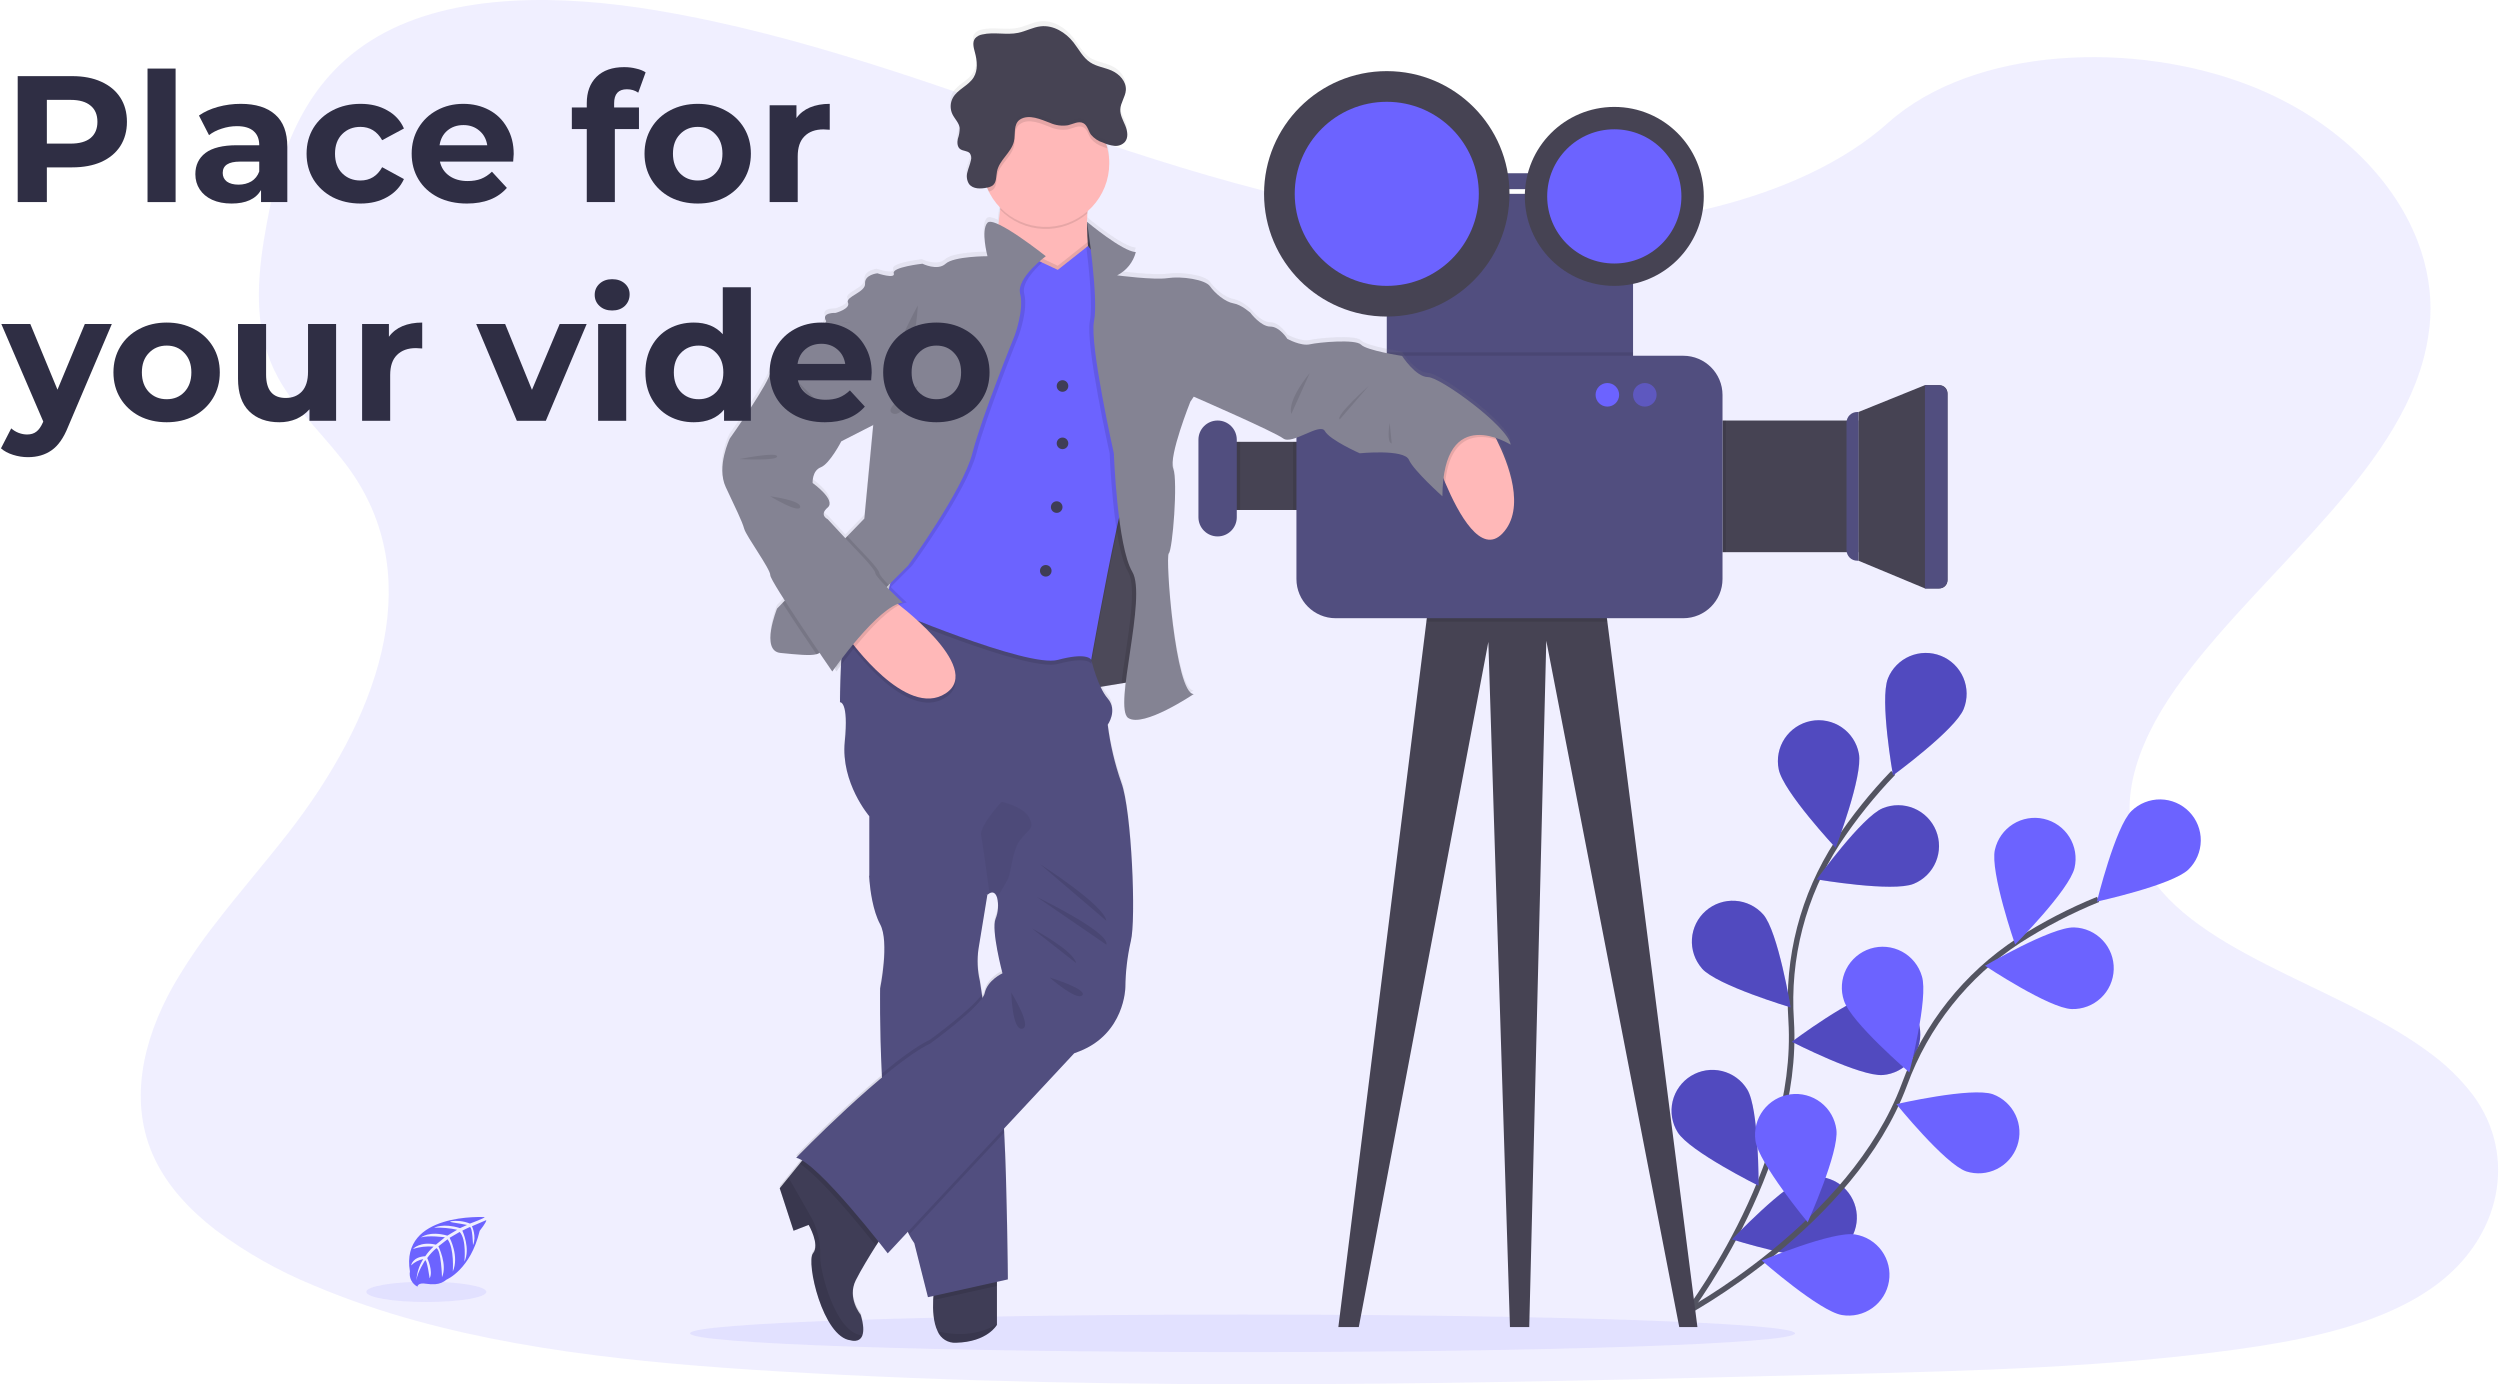 <svg width="903" height="500" viewBox="0 0 903 500" fill="none" xmlns="http://www.w3.org/2000/svg">
<path opacity="0.1" d="M879.511 464.426C878.717 465.01 877.89 465.573 877.062 466.128C874.004 468.178 870.812 470.02 867.507 471.642C850.144 480.303 828.75 484.529 807.912 487.401C761.173 493.855 713.45 495.105 665.926 496.334C537.537 499.673 408.808 502.995 280.743 495.313C230.148 492.278 178.421 487.171 132.563 471.629C125.996 469.403 119.552 466.951 113.231 464.272C100.694 459.131 88.851 452.437 77.979 444.349C68.362 436.946 60.616 428.435 55.969 418.768C46.273 398.622 51.403 375.997 62.467 356.258C67.092 348.247 72.286 340.58 78.01 333.313C86.536 322.196 95.942 311.428 104.544 300.328C135.126 260.79 155.079 210.854 126.851 170.355C118.709 158.72 107.008 148.506 100.399 136.361C91.954 120.818 92.612 103.566 95.3 86.773C95.64 84.653 96.04 82.554 96.402 80.453C101.013 55.606 109.599 28.828 136.177 13.316C163.784 -2.805 202.973 -1.99 237.253 3.778C290.542 12.748 339.701 31.48 389.341 48.4C438.981 65.319 490.974 80.773 545.566 82.445C593.763 83.925 649.99 72.919 681.979 44.358C713.065 16.619 771.459 14.508 813.572 31.266C842.437 42.767 864.012 63.483 873.108 86.772C874.946 91.435 876.274 96.284 877.067 101.234C877.806 105.742 878.054 110.316 877.808 114.878C877.684 117.11 877.437 119.334 877.067 121.539C870.036 167.522 819.404 203.789 788.63 244.87C773.591 264.934 762.971 289.033 773.31 310.667C789.082 343.633 843.932 355.349 877.069 379.89C883.259 384.307 888.748 389.632 893.351 395.685C909.368 417.524 903.44 447.011 879.511 464.426Z" fill="#6C63FF"/>
<path opacity="0.1" d="M448.805 488.378C559.023 488.378 648.372 485.343 648.372 481.598C648.372 477.854 559.023 474.818 448.805 474.818C338.587 474.818 249.237 477.854 249.237 481.598C249.237 485.343 338.587 488.378 448.805 488.378Z" fill="#6C63FF"/>
<path d="M607.36 477.081C607.36 477.081 650.281 422.704 646.969 368.653C645.428 345.987 651.279 323.432 663.645 304.374C669.584 295.373 676.338 286.937 683.82 279.172" stroke="#535461" stroke-width="2" stroke-miterlimit="10"/>
<path d="M681.913 245.091C678.878 252.655 683.755 280.064 683.755 280.064C683.755 280.064 706.248 263.637 709.283 256.086C710.005 254.288 710.365 252.366 710.344 250.428C710.323 248.491 709.921 246.576 709.16 244.794C708.399 243.012 707.294 241.398 705.909 240.043C704.524 238.687 702.886 237.618 701.088 236.896C699.29 236.174 697.367 235.814 695.43 235.835C693.492 235.856 691.578 236.259 689.796 237.019C688.014 237.78 686.399 238.885 685.044 240.27C683.689 241.655 682.62 243.293 681.898 245.091H681.913Z" fill="#6C63FF"/>
<path d="M642.472 277.87C644.034 285.863 663.033 306.219 663.033 306.219C663.033 306.219 672.988 280.211 671.426 272.217C671.072 270.3 670.342 268.472 669.277 266.839C668.213 265.205 666.835 263.799 665.223 262.702C663.612 261.604 661.798 260.837 659.889 260.445C657.979 260.052 656.01 260.043 654.097 260.416C652.183 260.789 650.362 261.538 648.74 262.619C647.117 263.701 645.725 265.093 644.644 266.715C643.563 268.338 642.815 270.159 642.442 272.073C642.069 273.986 642.079 275.955 642.472 277.865V277.87Z" fill="#6C63FF"/>
<path d="M614.724 349.81C620.105 355.924 646.782 363.872 646.782 363.872C646.782 363.872 642.245 336.399 636.864 330.285C634.273 327.374 630.635 325.607 626.745 325.37C622.855 325.133 619.03 326.445 616.104 329.02C613.179 331.595 611.392 335.224 611.134 339.113C610.876 343.001 612.168 346.834 614.727 349.773L614.724 349.81Z" fill="#6C63FF"/>
<path d="M605.977 408.968C610.248 415.903 635.198 428.285 635.198 428.285C635.198 428.285 635.369 400.434 631.091 393.499C630.079 391.843 628.749 390.403 627.179 389.262C625.609 388.12 623.829 387.3 621.942 386.848C620.054 386.396 618.095 386.321 616.179 386.627C614.262 386.933 612.424 387.615 610.771 388.633C609.119 389.65 607.683 390.984 606.546 392.558C605.41 394.132 604.596 395.915 604.15 397.804C603.704 399.693 603.635 401.652 603.947 403.567C604.26 405.483 604.947 407.318 605.971 408.968H605.977Z" fill="#6C63FF"/>
<path d="M691.216 319.237C683.675 322.324 656.23 317.631 656.23 317.631C656.23 317.631 672.512 295.028 680.033 291.941C681.825 291.207 683.745 290.833 685.682 290.84C687.619 290.847 689.535 291.236 691.322 291.984C693.108 292.732 694.73 293.825 696.095 295.2C697.459 296.575 698.539 298.205 699.274 299.997C700.008 301.79 700.382 303.709 700.375 305.646C700.367 307.583 699.979 309.5 699.23 311.286C698.482 313.073 697.39 314.695 696.015 316.059C694.64 317.424 693.01 318.504 691.217 319.238L691.216 319.237Z" fill="#6C63FF"/>
<path d="M680.115 388.291C671.973 388.986 647.209 376.293 647.209 376.293C647.209 376.293 669.495 359.601 677.606 358.899C681.505 358.566 685.376 359.796 688.368 362.317C691.36 364.839 693.227 368.446 693.56 372.344C693.893 376.243 692.663 380.114 690.142 383.106C687.62 386.098 684.014 387.966 680.115 388.298V388.291Z" fill="#6C63FF"/>
<path d="M660.072 453.932C652.19 455.982 625.619 447.663 625.619 447.663C625.619 447.663 644.758 427.443 652.643 425.385C656.387 424.524 660.319 425.158 663.603 427.151C666.887 429.144 669.263 432.34 670.228 436.059C671.192 439.777 670.667 443.725 668.765 447.063C666.864 450.401 663.735 452.865 660.044 453.932H660.072Z" fill="#6C63FF"/>
<path opacity="0.25" d="M681.913 245.091C678.878 252.655 683.755 280.064 683.755 280.064C683.755 280.064 706.248 263.637 709.283 256.086C710.005 254.288 710.365 252.366 710.344 250.428C710.323 248.491 709.921 246.576 709.16 244.794C708.399 243.012 707.294 241.398 705.909 240.043C704.524 238.687 702.886 237.618 701.088 236.896C699.29 236.174 697.367 235.814 695.43 235.835C693.492 235.856 691.578 236.259 689.796 237.019C688.014 237.78 686.399 238.885 685.044 240.27C683.689 241.655 682.62 243.293 681.898 245.091H681.913Z" fill="black"/>
<path opacity="0.25" d="M642.472 277.87C644.034 285.863 663.033 306.219 663.033 306.219C663.033 306.219 672.988 280.211 671.426 272.217C671.072 270.3 670.342 268.472 669.277 266.839C668.213 265.205 666.835 263.799 665.223 262.702C663.612 261.604 661.798 260.837 659.889 260.445C657.979 260.052 656.01 260.043 654.097 260.416C652.183 260.789 650.362 261.538 648.74 262.619C647.117 263.701 645.725 265.093 644.644 266.715C643.563 268.338 642.815 270.159 642.442 272.073C642.069 273.986 642.079 275.955 642.472 277.865V277.87Z" fill="black"/>
<path opacity="0.25" d="M614.724 349.81C620.105 355.924 646.782 363.872 646.782 363.872C646.782 363.872 642.245 336.399 636.864 330.285C634.273 327.374 630.635 325.607 626.745 325.37C622.855 325.133 619.03 326.445 616.104 329.02C613.179 331.595 611.392 335.224 611.134 339.113C610.876 343.001 612.168 346.834 614.727 349.773L614.724 349.81Z" fill="black"/>
<path opacity="0.25" d="M605.977 408.968C610.248 415.903 635.198 428.285 635.198 428.285C635.198 428.285 635.369 400.434 631.091 393.499C630.079 391.843 628.749 390.403 627.179 389.262C625.609 388.12 623.829 387.3 621.942 386.848C620.054 386.396 618.095 386.321 616.179 386.627C614.262 386.933 612.424 387.615 610.771 388.633C609.119 389.65 607.683 390.984 606.546 392.558C605.41 394.132 604.596 395.915 604.15 397.804C603.704 399.693 603.635 401.652 603.947 403.567C604.26 405.483 604.947 407.318 605.971 408.968H605.977Z" fill="black"/>
<path opacity="0.25" d="M691.216 319.237C683.675 322.324 656.23 317.631 656.23 317.631C656.23 317.631 672.512 295.028 680.033 291.941C681.825 291.207 683.745 290.833 685.682 290.84C687.619 290.847 689.535 291.236 691.322 291.984C693.108 292.732 694.73 293.825 696.095 295.2C697.459 296.575 698.539 298.205 699.274 299.997C700.008 301.79 700.382 303.709 700.375 305.646C700.367 307.583 699.979 309.5 699.23 311.286C698.482 313.073 697.39 314.695 696.015 316.059C694.64 317.424 693.01 318.504 691.217 319.238L691.216 319.237Z" fill="black"/>
<path opacity="0.25" d="M680.115 388.291C671.973 388.986 647.209 376.293 647.209 376.293C647.209 376.293 669.495 359.601 677.606 358.899C681.505 358.566 685.376 359.796 688.368 362.317C691.36 364.839 693.227 368.446 693.56 372.344C693.893 376.243 692.663 380.114 690.142 383.106C687.62 386.098 684.014 387.966 680.115 388.298V388.291Z" fill="black"/>
<path opacity="0.25" d="M660.072 453.932C652.19 455.982 625.619 447.663 625.619 447.663C625.619 447.663 644.758 427.443 652.643 425.385C656.387 424.524 660.319 425.158 663.603 427.151C666.887 429.144 669.263 432.34 670.228 436.059C671.192 439.777 670.667 443.725 668.765 447.063C666.864 450.401 663.735 452.865 660.044 453.932H660.072Z" fill="black"/>
<path d="M607.73 474.809C607.73 474.809 669.012 442.503 687.875 391.737C695.659 370.396 710.146 352.149 729.167 339.729C738.248 333.908 747.843 328.931 757.832 324.86" stroke="#535461" stroke-width="2" stroke-miterlimit="10"/>
<path d="M769.891 292.924C764.062 298.6 757.406 325.645 757.406 325.645C757.406 325.645 784.621 319.723 790.46 314.069C791.848 312.719 792.957 311.108 793.723 309.329C794.489 307.55 794.897 305.637 794.924 303.7C794.951 301.763 794.596 299.84 793.88 298.041C793.163 296.241 792.099 294.6 790.749 293.212C789.398 291.823 787.787 290.714 786.008 289.948C784.229 289.182 782.317 288.774 780.38 288.747C778.443 288.721 776.52 289.075 774.72 289.792C772.92 290.508 771.28 291.572 769.891 292.923V292.924Z" fill="#6C63FF"/>
<path d="M720.557 306.92C718.744 314.861 727.862 341.173 727.862 341.173C727.862 341.173 747.497 321.435 749.322 313.486C749.761 311.596 749.822 309.637 749.502 307.723C749.182 305.808 748.487 303.976 747.458 302.33C746.429 300.685 745.085 299.259 743.503 298.134C741.921 297.009 740.133 296.207 738.241 295.775C736.349 295.343 734.39 295.288 732.477 295.614C730.563 295.94 728.733 296.64 727.091 297.675C725.449 298.71 724.027 300.058 722.907 301.644C721.788 303.229 720.992 305.02 720.565 306.913L720.557 306.92Z" fill="#6C63FF"/>
<path d="M666.052 361.445C668.495 369.216 689.646 387.35 689.646 387.35C689.646 387.35 696.633 360.395 694.19 352.624C693.645 350.733 692.726 348.97 691.489 347.44C690.252 345.909 688.722 344.641 686.987 343.711C685.253 342.781 683.35 342.208 681.39 342.025C679.431 341.841 677.455 342.052 675.578 342.644C673.701 343.237 671.962 344.199 670.462 345.473C668.963 346.748 667.734 348.31 666.847 350.067C665.961 351.824 665.435 353.741 665.301 355.704C665.166 357.668 665.426 359.638 666.065 361.499L666.052 361.445Z" fill="#6C63FF"/>
<path d="M634.06 411.988C635.155 420.056 652.941 441.482 652.941 441.482C652.941 441.482 664.384 416.095 663.303 408.021C663.056 406.089 662.43 404.226 661.46 402.538C660.489 400.85 659.195 399.37 657.65 398.185C656.105 397 654.341 396.132 652.459 395.632C650.577 395.131 648.615 395.009 646.686 395.271C644.756 395.532 642.898 396.174 641.217 397.157C639.537 398.141 638.068 399.447 636.895 401.002C635.722 402.556 634.868 404.327 634.383 406.212C633.898 408.098 633.791 410.061 634.068 411.988H634.06Z" fill="#6C63FF"/>
<path d="M748.318 364.472C740.176 364.243 716.981 348.826 716.981 348.826C716.981 348.826 741.012 334.764 749.154 334.985C751.09 335.04 752.997 335.476 754.764 336.267C756.532 337.059 758.127 338.191 759.457 339.599C760.788 341.007 761.827 342.663 762.518 344.473C763.208 346.283 763.535 348.211 763.48 350.147C763.425 352.083 762.99 353.99 762.198 355.758C761.406 357.526 760.274 359.12 758.866 360.451C757.458 361.781 755.802 362.821 753.992 363.511C752.182 364.201 750.254 364.528 748.318 364.473V364.472Z" fill="#6C63FF"/>
<path d="M710.193 423.105C702.496 420.448 684.977 398.807 684.977 398.807C684.977 398.807 712.11 392.568 719.817 395.231C723.429 396.572 726.372 399.273 728.019 402.756C729.665 406.24 729.883 410.229 728.626 413.871C727.369 417.513 724.737 420.519 721.293 422.245C717.849 423.972 713.866 424.283 710.195 423.111L710.193 423.105Z" fill="#6C63FF"/>
<path d="M665.313 474.995C657.274 473.676 636.344 455.307 636.344 455.307C636.344 455.307 662.043 444.567 670.079 445.885C671.994 446.194 673.83 446.878 675.481 447.897C677.131 448.916 678.565 450.251 679.699 451.825C680.833 453.399 681.645 455.182 682.089 457.07C682.533 458.959 682.6 460.917 682.287 462.831C681.973 464.746 681.285 466.58 680.261 468.228C679.238 469.876 677.899 471.306 676.322 472.436C674.745 473.566 672.961 474.374 671.071 474.813C669.181 475.252 667.224 475.314 665.31 474.996L665.313 474.995Z" fill="#6C63FF"/>
<path d="M613.105 479.325H606.545L558.52 231.436L552.364 479.325H545.393L537.59 231.849L490.8 479.325H483.413L515.215 224.537L516.251 216.255L578.636 209.275L580.576 224.536L613.105 479.325Z" fill="#464353"/>
<path d="M480.585 159.585H440.878V184.209H480.585V159.585Z" fill="#464353"/>
<path d="M671.271 148.816L695.28 139.12H700.542C700.922 139.12 701.298 139.195 701.65 139.341C702.001 139.486 702.32 139.699 702.588 139.968C702.857 140.237 703.07 140.556 703.215 140.907C703.361 141.259 703.435 141.635 703.435 142.015V209.632C703.435 210.013 703.361 210.389 703.215 210.74C703.07 211.091 702.857 211.41 702.588 211.679C702.32 211.948 702.001 212.161 701.65 212.307C701.298 212.452 700.922 212.527 700.542 212.527H695.28L671.271 202.528V148.816Z" fill="#464353"/>
<path d="M671.271 151.895H622.178V199.448H671.271V151.895Z" fill="#464353"/>
<path d="M568.564 62.576H536.961V68.32H568.564V62.576Z" fill="#514E7F"/>
<path d="M589.858 70.014H500.902V134.959H589.858V70.014Z" fill="#514E7F"/>
<path opacity="0.1" d="M589.858 127.271H500.902V134.969H589.858V127.271Z" fill="black"/>
<path opacity="0.1" d="M623.406 151.895H621.415V199.448H623.406V151.895Z" fill="black"/>
<path opacity="0.1" d="M480.585 159.585H467.041V184.209H480.585V159.585Z" fill="black"/>
<path opacity="0.1" d="M580.576 224.537H515.215L516.251 216.255L578.643 209.276L580.576 224.537Z" fill="black"/>
<path d="M607.997 128.499H482.445C474.616 128.499 468.27 134.845 468.27 142.673V209.126C468.27 216.955 474.616 223.301 482.445 223.301H607.997C615.826 223.301 622.172 216.955 622.172 209.126V142.673C622.172 134.845 615.826 128.499 607.997 128.499Z" fill="#514E7F"/>
<path d="M670.805 148.816H671.271V202.527H670.805C670.3 202.527 669.801 202.427 669.335 202.234C668.869 202.041 668.445 201.758 668.088 201.401C667.732 201.045 667.449 200.621 667.256 200.155C667.063 199.689 666.963 199.189 666.963 198.685V152.658C666.963 151.639 667.368 150.662 668.088 149.941C668.809 149.221 669.786 148.816 670.805 148.816V148.816Z" fill="#514E7F"/>
<path d="M695.28 139.142H700.261C701.104 139.142 701.913 139.477 702.509 140.073C703.106 140.669 703.441 141.478 703.441 142.321V209.391C703.441 210.235 703.106 211.043 702.509 211.64C701.913 212.236 701.104 212.571 700.261 212.571H695.28V139.142Z" fill="#514E7F"/>
<path opacity="0.1" d="M447.961 159.585H440.878V184.209H447.961V159.585Z" fill="black"/>
<path d="M446.724 158.819C446.724 154.995 443.624 151.895 439.8 151.895C435.976 151.895 432.876 154.995 432.876 158.819V186.831C432.876 190.656 435.976 193.756 439.8 193.756C443.624 193.756 446.724 190.656 446.724 186.831V158.819Z" fill="#514E7F"/>
<path d="M500.902 114.342C525.383 114.342 545.228 94.496 545.228 70.015C545.228 45.534 525.383 25.689 500.902 25.689C476.421 25.689 456.575 45.534 456.575 70.015C456.575 94.496 476.421 114.342 500.902 114.342Z" fill="#464353"/>
<path d="M500.902 103.262C519.263 103.262 534.148 88.377 534.148 70.015C534.148 51.654 519.263 36.769 500.902 36.769C482.54 36.769 467.655 51.654 467.655 70.015C467.655 88.377 482.54 103.262 500.902 103.262Z" fill="#6C63FF"/>
<path d="M583.086 103.262C600.937 103.262 615.408 88.791 615.408 70.94C615.408 53.089 600.937 38.618 583.086 38.618C565.235 38.618 550.764 53.089 550.764 70.94C550.764 88.791 565.235 103.262 583.086 103.262Z" fill="#464353"/>
<path d="M583.086 95.18C596.473 95.18 607.326 84.327 607.326 70.94C607.326 57.553 596.473 46.7 583.086 46.7C569.699 46.7 558.846 57.553 558.846 70.94C558.846 84.327 569.699 95.18 583.086 95.18Z" fill="#6C63FF"/>
<path d="M580.577 146.863C582.928 146.863 584.833 144.958 584.833 142.607C584.833 140.256 582.928 138.351 580.577 138.351C578.226 138.351 576.321 140.256 576.321 142.607C576.321 144.958 578.226 146.863 580.577 146.863Z" fill="#6C63FF"/>
<path opacity="0.5" d="M594.113 146.863C596.464 146.863 598.369 144.958 598.369 142.607C598.369 140.256 596.464 138.351 594.113 138.351C591.762 138.351 589.857 140.256 589.857 142.607C589.857 144.958 591.762 146.863 594.113 146.863Z" fill="#6C63FF"/>
<path d="M540.549 157.29L540.246 156.69C542.123 157.314 543.925 158.143 545.619 159.162C544.879 152.731 520.211 134.672 515.769 134.672C511.327 134.672 506.392 127.005 506.392 127.005C506.392 127.005 493.566 125.028 491.589 122.934C489.613 120.839 476.291 122.061 473.085 122.801C469.88 123.542 464.944 120.825 464.944 120.825C464.944 120.825 462.228 116.384 458.778 116.384C455.329 116.384 451.637 111.44 451.637 111.44C451.637 111.44 448.418 108.48 445.457 107.976C442.496 107.473 438.796 104.275 437.064 101.796C435.331 99.318 426.702 98.095 421.772 98.836C416.843 99.576 403.514 97.829 403.514 97.829C405.17 96.987 406.627 95.801 407.788 94.351C408.949 92.901 409.788 91.221 410.249 89.421C405.394 89.169 392.63 78.452 392.63 78.452C392.63 78.452 393.16 81.916 393.763 86.749L392.941 85.689L392.83 85.778C392.569 82.33 392.532 78.869 392.719 75.416C392.719 75.151 392.764 74.886 392.778 74.609C395.938 71.841 398.281 68.261 399.554 64.258C400.827 60.255 400.982 55.979 400.002 51.894C399.87 51.331 399.713 50.784 399.536 50.244C400.48 50.637 401.478 50.886 402.497 50.984H403.026C403.639 50.988 404.245 50.862 404.805 50.615C405.365 50.367 405.867 50.004 406.276 49.548V49.548C406.415 49.373 406.536 49.184 406.639 48.985C406.664 48.948 406.686 48.908 406.705 48.867C406.793 48.686 406.868 48.497 406.928 48.304C406.948 48.236 406.966 48.167 406.979 48.098C407.017 47.947 407.046 47.794 407.068 47.639V46.959C407.037 45.821 406.786 44.699 406.328 43.657C405.55 41.748 404.433 39.861 404.514 37.795C404.523 37.629 404.542 37.464 404.574 37.3C404.95 35.693 405.475 34.124 406.142 32.614V32.548C406.216 32.319 406.275 32.09 406.328 31.859C406.352 31.792 406.372 31.723 406.387 31.653C406.442 31.382 406.48 31.107 406.499 30.831V30.772C406.691 27.678 404.196 24.976 401.369 23.726C398.838 22.601 395.938 22.297 393.628 20.765C390.985 19.026 389.534 16.013 387.58 13.519C384.739 9.892 380.294 7.184 375.739 7.702C372.934 8.02 370.388 9.493 367.597 10.062C363.358 10.943 358.871 9.665 354.652 10.647C353.627 10.817 352.695 11.34 352.017 12.126C351.735 12.523 351.553 12.983 351.487 13.466V13.466C351.428 13.913 351.428 14.366 351.487 14.813V14.85C351.535 15.276 351.611 15.699 351.716 16.115L351.782 16.38C351.791 16.471 351.811 16.559 351.842 16.645C351.865 16.734 351.939 16.993 351.982 17.163C352.063 17.452 352.131 17.741 352.205 18.036V18.139C352.271 18.443 352.337 18.746 352.39 19.057C352.51 19.698 352.589 20.346 352.628 20.997V20.997C352.802 22.828 352.406 24.668 351.495 26.266C349.64 29.227 345.715 30.537 344.005 33.623C343.601 34.367 343.349 35.185 343.264 36.028V36.028C343.234 36.308 343.221 36.59 343.227 36.872V36.983C343.217 37.232 343.239 37.481 343.294 37.724C343.29 37.783 343.29 37.842 343.294 37.901C343.332 38.121 343.381 38.339 343.442 38.553C343.45 38.625 343.471 38.695 343.502 38.76C343.583 39.013 343.682 39.261 343.797 39.5V39.5C344.592 41.151 346.083 42.513 346.395 44.304C346.39 44.361 346.403 44.418 346.432 44.467C346.434 45.825 346.206 47.173 345.759 48.455C345.721 48.617 345.691 48.78 345.67 48.944V48.944V49.928C345.666 49.997 345.666 50.066 345.67 50.135V50.616C345.684 50.71 345.709 50.802 345.744 50.89L345.796 51.076C345.831 51.166 345.87 51.255 345.914 51.341L345.995 51.504C346.049 51.595 346.108 51.684 346.172 51.769C346.199 51.81 346.229 51.849 346.261 51.886C346.362 52.005 346.476 52.112 346.601 52.204C347.623 52.945 349.214 52.752 350.046 53.684C350.14 53.797 350.22 53.921 350.283 54.054L350.328 54.142C350.389 54.273 350.436 54.409 350.468 54.549V54.549C350.587 55.105 350.587 55.681 350.468 56.237C350.173 57.717 349.541 59.064 349.21 60.514C349.144 60.81 349.098 61.114 349.061 61.418C349.068 61.554 349.055 61.691 349.024 61.825V62.402C349.017 62.591 349.032 62.78 349.069 62.965C349.114 63.151 349.069 63.143 349.114 63.23L349.159 63.445C349.173 63.544 349.2 63.641 349.24 63.733L349.306 63.919C349.344 64.022 349.395 64.126 349.439 64.23C349.461 64.278 349.486 64.325 349.513 64.371C349.587 64.522 349.676 64.666 349.778 64.8C350.256 65.363 350.861 65.804 351.543 66.088C352.225 66.371 352.964 66.487 353.701 66.428C354.582 66.423 355.46 66.324 356.321 66.132C356.513 66.584 356.718 67.036 356.928 67.472C358 69.632 359.406 71.61 361.094 73.334C361.083 73.564 361.059 73.795 361.02 74.022C360.849 75.71 360.642 77.524 360.405 79.352C358.488 78.471 357.008 78.13 356.423 78.768C353.943 81.491 356.423 90.891 356.423 90.891C356.423 90.891 344.322 90.891 341.361 93.607C338.4 96.323 332.975 93.607 332.975 93.607C332.975 93.607 321.873 94.851 322.613 97.078C323.354 99.305 316.692 97.078 316.692 97.078C316.692 97.078 312 97.573 312.251 100.779C312.503 103.985 305.098 105.471 306.078 107.699C307.059 109.928 301.638 111.401 301.638 111.401C301.638 111.401 296.207 111.157 298.194 114.361C298.194 114.361 295.233 121.288 292.762 121.763C290.292 122.237 287.086 127.942 287.086 127.942C287.086 127.942 277.582 129.674 278.011 132.643C278.441 135.611 263.401 156.845 263.401 156.845C263.401 156.845 258.464 167.022 261.921 174.445C265.379 181.869 267.843 186.813 268.582 189.529C269.321 192.244 278.292 204.205 278.218 206.433C278.218 207.129 280.438 210.874 283.465 215.626L282.578 216.544L280.632 218.549C280.632 218.549 274.459 233.884 281.86 234.625C288.114 235.246 292.606 235.698 294.886 235.076C295.256 234.99 295.607 234.837 295.922 234.625L296.01 234.558C298.705 238.533 300.614 241.314 300.614 241.314C300.614 241.314 300.879 240.917 301.354 240.255L302.095 241.314C302.095 241.314 302.687 240.471 303.694 239.094C303.368 245.822 303.324 252.454 303.324 252.454C303.324 252.454 306.537 251.959 305.056 266.798C303.575 281.638 313.931 293.753 313.931 293.753V315.771C313.941 316.266 313.975 316.76 314.035 317.251C314.309 320.412 315.211 327.865 317.876 332.794C321.332 339.219 317.876 356.042 317.876 356.042C317.876 356.042 317.647 369.763 318.476 386.876C318.476 387.342 318.528 387.823 318.551 388.297C303.581 400.805 287.532 417.384 287.532 417.384C288.318 417.604 289.067 417.94 289.752 418.383L288.857 419.53L284.779 424.556L281.627 428.449L286.622 443.836L292.077 441.704C292.077 441.704 295.038 446.834 294.417 450.315C294.322 450.943 294.067 451.536 293.676 452.037C293.488 452.29 293.357 452.581 293.292 452.889C291.864 458.462 297.821 482.494 307.273 483.538C307.273 483.538 310.478 484.597 311.512 481.71C312.008 480.319 312.001 478.008 310.891 474.257C310.891 474.257 305.896 468.232 309.129 461.741C311.023 457.944 314.155 452.865 316.415 449.27L317.342 447.79C319.377 450.359 320.629 452.009 320.629 452.009L327.896 444.194C328.051 444.526 328.208 444.856 328.371 445.163C328.914 446.252 329.543 447.297 330.25 448.287L335.18 467.833L337.167 467.389C337.122 467.864 337.093 468.366 337.063 468.869C336.9 472.377 337.063 476.929 338.685 480.178C339.222 481.468 340.146 482.559 341.33 483.3C342.514 484.041 343.899 484.396 345.294 484.315C356.766 484.034 360.096 477.824 360.096 477.824V462.235L364.041 461.354C364.041 461.354 363.753 427.204 362.739 408.161C362.739 407.74 362.694 407.332 362.673 406.933V406.764L388.007 379.52L389.953 378.742C406.235 372.31 406.487 355.738 406.487 355.738C406.54 350.079 407.2 344.441 408.455 338.922C410.424 331.255 408.707 291.428 405.011 281.541C402.617 274.727 400.961 267.675 400.074 260.507C400.074 260.507 403.775 255.326 400.074 251.011C399.028 249.718 398.157 248.293 397.484 246.772L402.302 245.977L405.084 245.519L406.563 245.267C405.823 251.81 405.697 256.836 407.451 258.035C412.882 261.736 431.136 249.375 431.136 249.375C424.475 249.375 420.774 199.661 422.128 198.425C423.481 197.189 425.503 172.277 423.733 167.836C421.963 163.396 429.943 143.567 429.943 143.567L431.171 141.747C431.171 141.747 460.287 154.455 463.494 156.89C466.702 159.325 476.817 150.969 478.541 154.204C480.264 157.439 491.125 162.257 491.125 162.257C491.125 162.257 507.164 160.635 508.889 164.596C510.613 168.557 520.982 177.83 520.982 177.83C520.989 175.656 521.122 173.483 521.379 171.324C521.594 171.834 521.802 172.354 522.023 172.878C526.938 184.505 535.115 199.227 542.689 191.308C551.282 182.312 544.746 165.676 540.549 157.29ZM321.111 209.839V209.98L321.052 209.92L321.111 209.839ZM315.367 152.79L312.229 185.882L306.064 192.269L305.323 193.054L298.951 186.119C298.951 186.119 295.739 184.639 298.951 181.915C302.164 179.192 293.52 173.04 293.52 173.04C293.52 173.04 293.268 168.599 296.481 167.355C299.693 166.112 303.882 157.95 303.882 157.95L315.48 152.028L315.367 152.79ZM356.636 322.161C356.861 321.952 357.11 321.771 357.377 321.62C358.761 320.836 359.649 321.694 360.108 323.21C360.711 325.74 360.526 328.395 359.578 330.818C357.856 334.777 362.05 350.609 362.05 350.609C362.05 350.609 356.619 353.073 355.633 357.781C355.487 358.359 355.236 358.906 354.893 359.394C354.827 358.98 354.76 358.58 354.707 358.196C354.226 355.235 353.967 353.326 353.967 353.326C353.082 349.517 352.914 345.576 353.471 341.705C354.256 336.947 355.84 327.281 356.432 323.616C356.58 322.729 356.661 322.195 356.669 322.137L356.636 322.161Z" fill="url(#paint0_linear)"/>
<path d="M391.032 81.191L392.631 80.131L397.135 89.641L395.404 91.676H390.171C390.171 91.676 390.357 86.495 390.483 86.309C390.609 86.124 391.032 81.191 391.032 81.191Z" fill="#464353"/>
<path d="M360.092 458.172V478.525C360.092 478.525 356.762 484.719 345.29 485.002C343.897 485.084 342.513 484.731 341.329 483.993C340.145 483.254 339.22 482.166 338.681 480.879C337.082 477.637 336.898 473.092 337.06 469.592C337.141 467.841 337.327 466.097 337.615 464.368L360.092 458.172Z" fill="#3F3D56"/>
<path opacity="0.1" d="M360.094 458.172V464.471L337.061 469.592C337.143 467.841 337.328 466.097 337.616 464.368L360.094 458.172Z" fill="black"/>
<path d="M364.039 462.121L335.174 468.538L330.245 449.043C329.539 448.055 328.911 447.013 328.365 445.928C328.047 445.306 327.736 444.648 327.438 443.959C322.065 431.666 319.674 409.491 318.653 390.626C318.601 389.671 318.549 388.724 318.504 387.791C317.675 370.723 317.904 357.031 317.904 357.031C317.904 357.031 321.36 340.252 317.904 333.849C315.24 328.905 314.337 321.473 314.062 318.306C313.988 317.365 313.959 316.826 313.959 316.826L314.489 315.427L316.666 309.669H340.6L354.51 321.444L356.63 323.235L356.392 324.715C355.792 328.371 354.209 338.037 353.432 342.759C352.875 346.619 353.043 350.55 353.927 354.349C353.927 354.349 354.216 356.228 354.668 359.212C354.779 359.952 354.905 360.736 355.045 361.587C356.814 372.526 360.129 392.502 361.543 397.276C362.129 400.257 362.463 403.283 362.542 406.32C362.601 407.207 362.653 408.133 362.705 409.102C363.75 428.057 364.039 462.121 364.039 462.121Z" fill="#514E7F"/>
<path opacity="0.1" d="M360.092 478.318V478.525C360.092 478.525 356.762 484.719 345.29 485.001C343.897 485.084 342.513 484.731 341.329 483.993C340.145 483.254 339.22 482.166 338.681 480.879C343.825 482.144 352.173 482.959 360.092 478.318Z" fill="black"/>
<path d="M542.66 192.713C535.052 200.61 526.91 185.927 521.994 174.329C519.233 167.801 517.502 162.242 517.502 162.242L537.751 153.671C537.751 153.671 538.995 155.648 540.556 158.778C544.746 167.141 551.282 183.736 542.66 192.713Z" fill="#FFB8B8"/>
<path d="M392.748 77.097C392.424 84.422 392.973 91.76 394.384 98.955C394.384 98.955 353.185 103.395 356.895 96.987C359.063 93.227 360.471 83.302 361.254 75.716C361.824 70.342 362.075 66.146 362.075 66.146C362.075 66.146 401.552 50.359 395.625 63.682C393.884 67.949 392.91 72.491 392.748 77.097V77.097Z" fill="#FFB8B8"/>
<path d="M396.225 183.09L390.689 249.206L416.097 245.017L411.66 190.492L413.139 175.933L396.225 183.09Z" fill="#464353"/>
<path opacity="0.1" d="M416.099 245.122L405.064 246.942L390.683 249.31L391.696 237.246L396.225 183.198L401.991 180.755L406.076 179.033L413.137 176.043L411.657 190.602L416.099 245.122Z" fill="#848393"/>
<path d="M309.113 462.412C305.878 468.889 310.875 474.898 310.875 474.898C311.985 478.651 311.993 480.945 311.496 482.299C310.467 485.178 307.257 484.119 307.257 484.119C297.176 483.009 291.071 455.817 293.662 452.701C296.253 449.585 292.085 442.428 292.085 442.428L286.63 444.547L281.635 429.196L284.787 425.311L288.865 420.293L291.626 416.888L319.196 445.657C319.196 445.657 318.019 447.426 316.398 449.965C314.139 453.531 311.008 458.638 309.113 462.412Z" fill="#3F3D56"/>
<path opacity="0.1" d="M362.74 409.058L328.364 445.924C322.339 434.156 319.753 410.546 318.654 390.614C325.056 385.285 331.239 380.696 335.914 378.484C335.914 378.484 351.737 367.034 355.076 361.542C356.844 372.481 360.16 392.457 361.573 397.231C362.269 401.137 362.659 405.091 362.74 409.058V409.058Z" fill="black"/>
<path opacity="0.1" d="M354.521 321.427L314.494 315.41L316.671 309.651H340.606L354.521 321.427Z" fill="black"/>
<path opacity="0.1" d="M362.603 406.275L327.469 443.955C322.065 431.662 319.675 409.487 318.654 390.622C318.602 389.667 318.551 388.72 318.506 387.787C324.968 382.399 331.223 377.766 335.914 375.531C335.914 375.531 350.679 364.851 354.698 359.175C354.809 359.915 354.935 360.699 355.076 361.55C356.844 372.489 360.16 392.465 361.573 397.239C362.148 400.22 362.492 403.241 362.603 406.275V406.275Z" fill="black"/>
<path opacity="0.1" d="M319.201 445.68C319.201 445.68 318.025 447.448 316.403 449.988C310.519 442.55 296.568 425.424 288.87 420.314L291.631 416.91L319.201 445.68Z" fill="black"/>
<path d="M408.445 339.99C407.19 345.496 406.53 351.122 406.476 356.769C406.476 356.769 406.224 373.296 389.942 379.713L387.996 380.454L320.648 452.709C320.648 452.709 295.727 420.143 287.587 418.167C287.587 418.167 320.396 384.365 335.939 376.968C335.939 376.968 354.694 363.402 355.677 358.716C356.66 354.031 362.094 351.563 362.094 351.563C362.094 351.563 357.897 335.776 359.622 331.824C360.571 329.409 360.755 326.761 360.152 324.238C359.694 322.758 358.805 321.877 357.42 322.648C357.153 322.799 356.905 322.98 356.68 323.189L314.004 316.772V294.842C314.004 294.842 303.642 282.756 305.129 267.951C306.615 253.145 303.397 253.644 303.397 253.644C303.397 253.644 303.552 228.642 305.662 226.554C307.773 224.467 328.037 214.905 328.037 214.905L391.569 226.191L394.189 238.344C394.189 238.344 396.41 248.015 400.111 252.303C403.812 256.591 400.111 261.769 400.111 261.769C401.001 268.92 402.656 275.954 405.048 282.752C408.733 292.637 410.421 332.344 408.445 339.99Z" fill="#514E7F"/>
<path opacity="0.1" d="M395.619 63.686C393.883 67.953 392.911 72.493 392.747 77.097C388.315 80.936 382.581 82.932 376.723 82.677C370.865 82.421 365.328 79.932 361.248 75.721C361.817 70.348 362.069 66.151 362.069 66.151C362.069 66.151 401.54 50.363 395.619 63.686Z" fill="black"/>
<path d="M400.666 59.047C400.662 64.897 398.423 70.524 394.407 74.779C390.391 79.033 384.902 81.593 379.062 81.935C373.222 82.276 367.472 80.374 362.987 76.617C358.503 72.86 355.623 67.532 354.936 61.722C354.25 55.912 355.808 50.06 359.294 45.361C362.779 40.662 367.927 37.472 373.686 36.443C379.445 35.414 385.38 36.624 390.277 39.825C395.173 43.027 398.662 47.977 400.03 53.666C400.454 55.428 400.667 57.234 400.666 59.047V59.047Z" fill="#FFB8B8"/>
<path opacity="0.1" d="M382.054 98.96C382.054 98.96 365.564 91.315 364.534 90.323C363.505 89.331 329.297 177.169 329.297 177.169L319.675 220.837C319.675 220.837 370.988 242.789 382.089 239.828C393.19 236.867 394.176 239.828 394.176 239.828C394.176 239.828 405.529 176.178 409.23 170.508C412.931 164.838 405.774 107.102 405.774 107.102L392.948 90.317L382.054 98.96Z" fill="black"/>
<path opacity="0.1" d="M382.054 95.999C382.054 95.999 365.564 88.355 364.534 87.362C363.505 86.37 329.297 174.208 329.297 174.208L319.675 217.876C319.675 217.876 370.988 239.828 382.089 236.867C393.19 233.907 394.176 236.867 394.176 236.867C394.176 236.867 405.529 173.217 409.23 167.548C412.931 161.878 405.774 104.141 405.774 104.141L392.948 87.356L382.054 95.999Z" fill="black"/>
<path d="M409.185 169.027C407.801 172.206 406.759 175.524 406.076 178.923C405.203 182.445 404.256 186.642 403.286 191.157C398.915 211.532 394.138 238.355 394.138 238.355C394.138 238.355 393.834 237.452 391.695 237.142C389.963 236.89 387.017 237.03 382.073 238.355C370.971 241.316 319.651 219.356 319.651 219.356L321.131 212.695L329.273 175.689C329.273 175.689 363.57 87.861 364.554 88.85C365.154 89.45 371.563 92.551 376.447 94.852C379.563 96.332 382.072 97.479 382.072 97.479L392.434 89.294L393.004 88.842L405.771 105.621C405.771 105.621 412.886 163.346 409.185 169.027Z" fill="#6C63FF"/>
<path opacity="0.1" d="M369.959 106.118C371.439 111.814 367.99 121.164 367.99 121.164C367.99 121.164 356.149 150.28 352.693 163.736C349.236 177.193 329.468 204.31 329.468 204.31C329.468 204.31 326.566 207.224 322.504 211.267C322.052 211.719 321.576 212.185 321.105 212.674L329.246 175.668C329.246 175.668 363.543 87.839 364.528 88.829C365.128 89.429 371.537 92.529 376.421 94.831C373.363 97.614 368.975 102.352 369.959 106.118Z" fill="black"/>
<path d="M368.479 106.115C369.959 111.811 366.511 121.161 366.511 121.161C366.511 121.161 354.669 150.277 351.213 163.734C347.757 177.19 327.988 204.307 327.988 204.307C327.988 204.307 325.087 207.222 321.024 211.265C320.543 211.745 320.04 212.241 319.544 212.744C311.61 220.641 300.456 231.714 296.971 234.948C296.461 235.429 296.113 235.743 295.964 235.843C295.649 236.056 295.298 236.209 294.928 236.295C292.648 236.916 288.156 236.466 281.902 235.843C274.501 235.103 280.674 219.814 280.674 219.814L282.62 217.809L284.397 215.973L304.558 195.227L306.037 193.666L312.203 187.307L315.341 154.298L315.415 153.503C315.415 153.503 314.497 151.409 313.083 148.211C309.316 139.559 301.915 122.861 299.206 117.465C298.894 116.836 298.651 116.37 298.465 116.081C298.465 116.044 298.428 116.007 298.406 115.978C296.429 112.773 301.85 113.017 301.85 113.017C301.85 113.017 307.281 111.537 306.29 109.316C305.299 107.094 312.707 105.614 312.463 102.41C312.22 99.205 316.904 98.709 316.904 98.709C316.904 98.709 323.565 100.929 322.825 98.709C322.086 96.488 333.187 95.252 333.187 95.252C333.187 95.252 338.619 97.968 341.573 95.252C344.527 92.537 356.675 92.543 356.675 92.543C356.675 92.543 354.195 83.166 356.675 80.45C359.154 77.734 377.746 92.543 377.746 92.543C377.746 92.543 366.999 100.433 368.479 106.115Z" fill="#848393"/>
<path opacity="0.1" d="M306.804 232.428C306.804 232.428 327.283 261.293 341.59 251.923C355.897 242.553 322.347 218.121 322.347 218.121L306.804 232.428Z" fill="black"/>
<path d="M306.804 230.947C306.804 230.947 327.283 259.811 341.59 250.442C355.897 241.072 322.347 216.64 322.347 216.64L306.804 230.947Z" fill="#FFB8B8"/>
<path opacity="0.1" d="M405.063 246.837C406.624 233.211 411.156 212.74 407.46 206.53C405.632 203.451 404.281 197.582 403.286 191.163C402.756 187.707 402.331 184.088 401.991 180.653C401.087 171.542 400.798 163.742 400.798 163.742C400.798 163.742 391.923 124.133 393.645 115.988C394.726 110.896 393.482 98.136 392.401 89.299L392.971 88.847L405.738 105.626C405.738 105.626 412.892 163.356 409.182 169.033C407.799 172.212 406.756 175.529 406.073 178.928L413.134 175.967L411.654 190.526L416.095 245.051L405.063 246.837Z" fill="black"/>
<path d="M392.637 80.124C392.637 80.124 405.396 90.819 410.255 91.064C409.794 92.861 408.954 94.539 407.793 95.986C406.631 97.434 405.175 98.617 403.52 99.457C403.52 99.457 416.843 101.219 421.779 100.456C426.715 99.693 435.346 100.937 437.07 103.417C438.795 105.897 442.54 109.078 445.501 109.567C448.462 110.056 451.681 113.023 451.681 113.023L429.955 145.094C429.955 145.094 422.059 164.832 423.782 169.274C425.506 173.715 423.53 198.635 422.176 199.863C420.823 201.091 424.523 250.687 431.185 250.687C431.185 250.687 412.933 263.025 407.5 259.324C402.067 255.623 414.412 215.657 408.98 206.523C403.547 197.389 402.319 163.735 402.319 163.735C402.319 163.735 393.443 124.126 395.166 115.99C396.888 107.853 392.637 80.124 392.637 80.124Z" fill="#848393"/>
<path opacity="0.1" d="M540.551 158.777C533.956 156.719 523.859 156.657 521.989 174.319C519.228 167.791 517.497 162.233 517.497 162.233L537.746 153.662C537.746 153.662 538.982 155.646 540.551 158.777Z" fill="black"/>
<path d="M439.574 111.542L451.675 113.022C451.675 113.022 455.377 117.959 458.818 117.959C462.26 117.959 464.984 122.4 464.984 122.4C464.984 122.4 469.921 125.109 473.125 124.368C476.33 123.628 489.652 122.406 491.629 124.501C493.605 126.595 506.431 128.564 506.431 128.564C506.431 128.564 511.368 136.209 515.809 136.209C520.249 136.209 544.918 154.225 545.658 160.633C545.658 160.633 521.234 145.09 520.989 179.262C520.989 179.262 510.627 170.01 508.895 166.065C507.164 162.12 491.132 163.726 491.132 163.726C491.132 163.726 480.281 158.908 478.547 155.703C476.813 152.499 466.706 160.81 463.501 158.375C460.297 155.94 431.178 143.273 431.178 143.273L422.17 126.346L439.574 111.542Z" fill="#848393"/>
<path d="M383.777 141.518C384.934 141.518 385.871 140.58 385.871 139.424C385.871 138.267 384.934 137.329 383.777 137.329C382.62 137.329 381.683 138.267 381.683 139.424C381.683 140.58 382.62 141.518 383.777 141.518Z" fill="#3F3D56"/>
<path d="M381.683 185.251C382.839 185.251 383.777 184.313 383.777 183.157C383.777 182 382.839 181.062 381.683 181.062C380.526 181.062 379.588 182 379.588 183.157C379.588 184.313 380.526 185.251 381.683 185.251Z" fill="#3F3D56"/>
<path d="M383.777 162.234C384.934 162.234 385.871 161.296 385.871 160.14C385.871 158.983 384.934 158.045 383.777 158.045C382.62 158.045 381.683 158.983 381.683 160.14C381.683 161.296 382.62 162.234 383.777 162.234Z" fill="#3F3D56"/>
<path d="M377.73 208.269C378.886 208.269 379.824 207.332 379.824 206.175C379.824 205.018 378.886 204.081 377.73 204.081C376.573 204.081 375.635 205.018 375.635 206.175C375.635 207.332 376.573 208.269 377.73 208.269Z" fill="#3F3D56"/>
<path opacity="0.1" d="M311.533 482.337C310.504 485.216 307.294 484.158 307.294 484.158C297.215 483.048 291.108 455.855 293.699 452.739C296.29 449.624 292.092 442.434 292.092 442.434L286.637 444.554L281.641 429.204L284.794 425.319C287.932 430.758 292.424 438.582 293.483 440.58C295.495 444.723 296.45 449.3 296.265 453.902C296.087 458.714 301.668 481.716 311.533 482.337Z" fill="black"/>
<path opacity="0.1" d="M400.023 53.635C399.52 53.465 399.017 53.266 398.544 53.066C396.791 52.528 395.228 51.501 394.04 50.105C393.099 48.728 392.796 46.793 391.331 45.998C389.643 45.095 387.629 46.316 385.801 46.739C383.577 47.09 381.299 46.787 379.244 45.866C376.091 44.704 371.693 42.564 368.453 44.778C365.936 46.5 366.913 50.136 366.27 52.734C365.271 56.768 360.985 59.395 360.176 63.474C359.813 65.273 360.043 67.47 358.586 68.588C358.161 68.892 357.677 69.103 357.165 69.21C355.736 66.316 354.933 63.153 354.81 59.928C354.686 56.703 355.244 53.489 356.448 50.494C357.651 47.499 359.473 44.792 361.794 42.55C364.115 40.307 366.883 38.58 369.917 37.48C372.952 36.38 376.184 35.932 379.403 36.167C382.621 36.401 385.755 37.312 388.598 38.839C391.441 40.367 393.929 42.477 395.901 45.032C397.873 47.587 399.283 50.53 400.041 53.667L400.023 53.635Z" fill="black"/>
<path d="M379.232 44.369C381.286 45.294 383.566 45.595 385.789 45.235C387.644 44.798 389.623 43.578 391.311 44.495C392.79 45.289 393.087 47.218 394.02 48.601C395.2 50.011 396.771 51.041 398.534 51.562C399.804 52.154 401.161 52.534 402.554 52.687C403.25 52.755 403.953 52.661 404.608 52.414C405.262 52.166 405.851 51.771 406.328 51.258C407.646 49.669 407.246 47.284 406.46 45.382C405.675 43.48 404.566 41.585 404.647 39.528C404.743 37.085 406.512 34.962 406.66 32.527C406.852 29.44 404.358 26.747 401.531 25.495C398.999 24.377 396.1 24.067 393.789 22.535C391.146 20.803 389.696 17.797 387.742 15.311C384.9 11.692 380.456 8.991 375.9 9.509C373.096 9.827 370.55 11.292 367.759 11.863C363.519 12.744 359.033 11.465 354.813 12.447C353.794 12.607 352.863 13.117 352.179 13.89C351.143 15.28 351.675 17.228 352.133 18.9C352.955 21.912 353.303 25.325 351.667 27.974C349.813 30.972 345.887 32.237 344.177 35.316C343.683 36.219 343.409 37.226 343.38 38.256C343.35 39.285 343.565 40.307 344.006 41.237C344.821 42.939 346.391 44.324 346.641 46.195C346.644 47.549 346.417 48.893 345.968 50.17C345.679 51.486 345.762 53.13 346.849 53.871C347.937 54.611 349.462 54.426 350.293 55.351C350.547 55.718 350.715 56.137 350.784 56.578C350.853 57.019 350.821 57.47 350.691 57.897C350.395 59.376 349.764 60.717 349.432 62.168C349.219 62.879 349.159 63.628 349.257 64.364C349.355 65.101 349.609 65.808 350.002 66.439C351.438 68.378 354.339 68.259 356.663 67.741C357.334 67.634 357.973 67.381 358.536 67C360.016 65.882 359.757 63.688 360.126 61.885C360.932 57.815 365.218 55.173 366.219 51.146C366.863 48.548 365.887 44.9 368.402 43.182C371.668 41.069 376.079 43.207 379.232 44.369Z" fill="#464353"/>
<path opacity="0.1" d="M375.635 312.117C375.635 312.117 398.868 326.919 399.613 332.595L375.635 312.117Z" fill="black"/>
<path opacity="0.1" d="M374.444 323.958C374.444 323.958 401.088 336.784 399.614 341.226L374.444 323.958Z" fill="black"/>
<path opacity="0.1" d="M372.675 335.304C372.675 335.304 387.729 343.201 388.713 347.889L372.675 335.304Z" fill="black"/>
<path opacity="0.1" d="M379.092 353.068C379.092 353.068 388.958 361.705 390.933 359.485C392.908 357.264 379.092 353.068 379.092 353.068Z" fill="black"/>
<path opacity="0.1" d="M365.273 358.5C365.273 358.5 372.957 370.831 369.262 371.571C365.567 372.312 365.273 358.5 365.273 358.5Z" fill="black"/>
<path opacity="0.1" d="M331.517 139.424C331.517 139.424 318.439 147.314 322.384 149.29C326.329 151.267 331.517 139.424 331.517 139.424Z" fill="black"/>
<path opacity="0.1" d="M331.517 110.307C331.517 110.307 318.189 134.734 324.361 133.012C330.533 131.29 331.517 110.307 331.517 110.307Z" fill="black"/>
<path opacity="0.1" d="M473.087 134.73C473.087 134.73 464.945 144.308 466.426 149.533L473.087 134.73Z" fill="black"/>
<path opacity="0.1" d="M494.343 139.424C494.343 139.424 482.124 150.275 483.915 151.51L494.343 139.424Z" fill="black"/>
<path opacity="0.1" d="M501.952 152.753C501.952 152.753 500.717 159.888 502.693 160.154L501.952 152.753Z" fill="black"/>
<path opacity="0.05" d="M368.605 303.287C365.46 307.358 365.46 314.574 364.039 317.535C363.261 319.163 361.53 321.975 360.123 324.255C359.664 322.775 358.776 321.894 357.391 322.665C356.481 315.879 354.874 304.162 354.356 301.801C353.616 298.471 361.758 289.588 361.758 289.588C361.758 289.588 369.714 291.254 371.749 295.324C373.783 299.395 371.75 299.224 368.605 303.287Z" fill="black"/>
<path opacity="0.1" d="M327.527 217.632C318.651 218.86 302.119 242.545 302.119 242.545C302.119 242.545 299.95 239.392 296.938 234.994C293.148 229.407 288.062 221.791 284.353 216.018L306.039 193.651L309.984 197.899C309.984 197.899 317.637 205.544 317.637 207.025C317.637 207.603 319.116 209.357 320.996 211.274C323.879 214.249 327.527 217.632 327.527 217.632Z" fill="black"/>
<path opacity="0.1" d="M299.204 117.472C298.893 116.843 298.649 116.376 298.464 116.088L308.026 116.723L313.095 148.193C309.313 139.564 301.912 122.867 299.204 117.472Z" fill="black"/>
<path opacity="0.1" d="M319.527 212.769C311.593 220.666 300.439 231.739 296.954 234.973C296.444 235.454 296.095 235.768 295.947 235.868C295.632 236.081 295.281 236.234 294.911 236.32C291.426 231.199 286.451 223.82 282.603 217.817L284.379 215.981L304.554 195.229L307.048 197.915C307.048 197.915 314.701 205.56 314.701 207.041C314.701 207.751 317.092 210.331 319.527 212.769Z" fill="black"/>
<path d="M309.525 116.725L298.423 115.984C298.423 115.984 295.462 122.89 292.991 123.385C290.521 123.881 287.315 129.551 287.315 129.551C287.315 129.551 277.811 131.282 278.226 134.243C278.641 137.204 263.616 158.378 263.616 158.378C263.616 158.378 258.679 168.532 262.136 175.933C265.594 183.334 268.058 188.271 268.797 190.979C269.536 193.687 278.3 205.538 278.226 207.758C278.152 209.978 300.622 242.544 300.622 242.544C300.622 242.544 317.149 218.859 326.03 217.623C326.03 217.623 316.163 208.497 316.163 207.017C316.163 205.538 308.57 197.892 308.57 197.892L298.949 187.53C298.949 187.53 295.736 186.05 298.949 183.333C302.161 180.616 293.517 174.457 293.517 174.457C293.517 174.457 293.266 170.017 296.478 168.781C299.69 167.545 303.879 159.411 303.879 159.411L315.477 153.49L309.525 116.725Z" fill="#848393"/>
<path opacity="0.1" d="M267.126 165.816C267.126 165.816 280.449 163.107 280.693 164.832C280.937 166.557 267.126 165.816 267.126 165.816Z" fill="black"/>
<path opacity="0.1" d="M278.228 179.265C278.228 179.265 289.522 180.744 289.025 183.158C288.529 185.572 278.228 179.265 278.228 179.265Z" fill="black"/>
<path opacity="0.1" d="M287.561 137.321C287.561 137.321 298.424 152.688 299.9 149.509L287.561 137.321Z" fill="black"/>
<g opacity="0.1">
<path opacity="0.1" d="M352.802 22.78C352.87 20.987 352.646 19.194 352.14 17.473C351.926 16.745 351.763 16.003 351.651 15.253C351.557 16.507 351.723 17.766 352.14 18.953C352.49 20.203 352.712 21.485 352.802 22.78V22.78Z" fill="black"/>
<path opacity="0.1" d="M404.707 39.062C404.996 36.842 406.521 34.823 406.661 32.548C406.684 32.17 406.669 31.791 406.616 31.416C406.328 33.71 404.737 35.745 404.648 38.076C404.638 38.406 404.658 38.736 404.707 39.062V39.062Z" fill="black"/>
<path opacity="0.1" d="M406.328 49.795C405.851 50.307 405.262 50.702 404.607 50.95C403.953 51.197 403.25 51.291 402.553 51.223C401.161 51.07 399.804 50.69 398.534 50.098C396.777 49.563 395.211 48.535 394.02 47.137C393.079 45.761 392.776 43.825 391.311 43.031C389.623 42.127 387.609 43.349 385.781 43.771C383.56 44.13 381.282 43.828 379.23 42.905C376.078 41.743 371.666 39.604 368.433 41.809C365.916 43.532 366.893 47.176 366.25 49.773C365.251 53.799 360.965 56.434 360.156 60.513C359.793 62.312 360.023 64.51 358.566 65.628C358.002 66.01 357.36 66.263 356.686 66.368C354.332 66.886 351.431 67.004 350.026 65.066C349.619 64.512 349.364 63.861 349.285 63.178C349.094 64.354 349.359 65.558 350.026 66.546C351.462 68.485 354.363 68.366 356.686 67.848C357.36 67.742 358.002 67.49 358.566 67.107C360.046 65.989 359.788 63.796 360.156 61.993C360.963 57.922 365.248 55.28 366.25 51.253C366.893 48.656 365.917 45.007 368.433 43.289C371.668 41.069 376.078 43.223 379.23 44.385C381.282 45.309 383.56 45.61 385.781 45.251C387.646 44.814 389.623 43.594 391.311 44.51C392.79 45.305 393.079 47.234 394.02 48.617C395.2 50.027 396.771 51.057 398.534 51.578C399.804 52.17 401.161 52.55 402.553 52.703C403.25 52.771 403.953 52.677 404.607 52.429C405.262 52.182 405.851 51.787 406.328 51.274C406.686 50.793 406.942 50.243 407.078 49.659C407.215 49.075 407.23 48.468 407.122 47.878C407.046 48.58 406.77 49.245 406.328 49.795V49.795Z" fill="black"/>
<path opacity="0.1" d="M346.648 44.74C346.404 42.866 344.828 41.483 344.013 39.781C343.707 39.14 343.512 38.452 343.435 37.746C343.294 38.949 343.494 40.168 344.013 41.262C344.808 42.913 346.299 44.275 346.611 46.058C346.686 45.622 346.699 45.178 346.648 44.74V44.74Z" fill="black"/>
<path opacity="0.1" d="M350.76 56.299C350.865 55.901 350.883 55.485 350.81 55.079C350.737 54.674 350.576 54.289 350.338 53.953C349.502 52.998 347.91 53.212 346.894 52.473C346.623 52.259 346.398 51.993 346.231 51.69C346.065 51.388 345.96 51.055 345.924 50.711C345.782 51.289 345.797 51.894 345.967 52.465C346.138 53.035 346.458 53.548 346.894 53.953C347.864 54.656 349.506 54.508 350.338 55.433C350.547 55.683 350.691 55.98 350.76 56.299V56.299Z" fill="black"/>
</g>
<path d="M175.069 439.625C175.069 439.625 144.457 437.77 148.062 459.231C147.87 460.32 148.03 461.442 148.52 462.434C149.01 463.425 149.804 464.235 150.786 464.744C150.786 464.744 150.837 463.154 153.924 463.693C155.022 463.876 156.137 463.928 157.248 463.848C158.75 463.746 160.178 463.159 161.318 462.175V462.175C161.318 462.175 169.929 458.616 173.271 444.557C173.271 444.557 175.743 441.485 175.647 440.7L170.466 442.921C170.466 442.921 172.234 446.622 170.843 449.744C170.843 449.744 170.674 443.084 169.681 443.209C169.481 443.246 166.995 444.505 166.995 444.505C166.995 444.505 170.042 450.996 167.735 455.717C167.735 455.717 168.608 447.716 166.041 444.971L162.407 447.091C162.407 447.091 165.96 453.796 163.547 459.278C163.547 459.278 164.168 450.885 161.644 447.614L158.343 450.183C158.343 450.183 161.681 456.792 159.645 461.337C159.645 461.337 159.38 451.56 157.632 450.827C156.382 451.878 155.265 453.079 154.308 454.403C154.308 454.403 156.588 459.207 155.174 461.738C155.174 461.738 154.308 455.225 153.585 455.195C153.585 455.195 150.713 459.51 150.417 462.463C150.559 459.73 151.411 457.082 152.889 454.779C151.233 455.096 149.706 455.888 148.493 457.059C148.493 457.059 148.936 454.012 153.599 453.747C154.467 452.479 155.478 451.314 156.612 450.277C154.097 450.064 151.566 450.356 149.166 451.135C149.166 451.135 151.637 448.263 157.454 449.567L160.71 446.909C160.71 446.909 154.617 446.08 152.022 446.998C152.022 446.998 154.982 444.452 161.591 446.309L165.13 444.19C162.405 443.588 159.614 443.339 156.825 443.449C156.825 443.449 160.096 441.687 166.166 443.597L168.704 442.458C168.704 442.458 164.893 441.718 163.775 441.592C162.656 441.466 162.598 441.163 162.598 441.163C165.01 440.762 167.486 441.037 169.752 441.958C169.752 441.958 175.166 439.958 175.069 439.625Z" fill="#6C63FF"/>
<path opacity="0.1" d="M153.984 470.283C165.952 470.283 175.655 468.642 175.655 466.618C175.655 464.595 165.952 462.954 153.984 462.954C142.015 462.954 132.312 464.595 132.312 466.618C132.312 468.642 142.015 470.283 153.984 470.283Z" fill="#6C63FF"/>
<path d="M26.09 27.498C30.12 27.498 33.608 28.17 36.555 29.513C39.545 30.856 41.842 32.763 43.445 35.233C45.048 37.703 45.85 40.628 45.85 44.008C45.85 47.345 45.048 50.27 43.445 52.783C41.842 55.253 39.545 57.16 36.555 58.503C33.608 59.803 30.12 60.453 26.09 60.453H16.925V72.998H6.395V27.498H26.09ZM25.505 51.873C28.668 51.873 31.073 51.201 32.72 49.858C34.367 48.471 35.19 46.521 35.19 44.008C35.19 41.451 34.367 39.501 32.72 38.158C31.073 36.771 28.668 36.078 25.505 36.078H16.925V51.873H25.505Z" fill="#2F2E44"/>
<path d="M53.287 24.768H63.427V72.998H53.287V24.768Z" fill="#2F2E44"/>
<path d="M86.943 37.508C92.36 37.508 96.52 38.808 99.423 41.408C102.327 43.965 103.778 47.843 103.778 53.043V72.998H94.288V68.643C92.382 71.893 88.828 73.518 83.628 73.518C80.942 73.518 78.602 73.063 76.608 72.153C74.658 71.243 73.163 69.986 72.123 68.383C71.083 66.78 70.563 64.96 70.563 62.923C70.563 59.673 71.776 57.116 74.203 55.253C76.673 53.39 80.465 52.458 85.578 52.458H93.638C93.638 50.248 92.966 48.558 91.623 47.388C90.28 46.175 88.265 45.568 85.578 45.568C83.715 45.568 81.873 45.871 80.053 46.478C78.276 47.041 76.76 47.821 75.503 48.818L71.863 41.733C73.77 40.39 76.045 39.35 78.688 38.613C81.375 37.876 84.126 37.508 86.943 37.508ZM86.163 66.693C87.897 66.693 89.435 66.303 90.778 65.523C92.121 64.7 93.075 63.508 93.638 61.948V58.373H86.683C82.523 58.373 80.443 59.738 80.443 62.468C80.443 63.768 80.942 64.808 81.938 65.588C82.978 66.325 84.386 66.693 86.163 66.693Z" fill="#2F2E44"/>
<path d="M130.236 73.518C126.51 73.518 123.151 72.76 120.161 71.243C117.215 69.683 114.896 67.538 113.206 64.808C111.56 62.078 110.736 58.98 110.736 55.513C110.736 52.046 111.56 48.948 113.206 46.218C114.896 43.488 117.215 41.365 120.161 39.848C123.151 38.288 126.51 37.508 130.236 37.508C133.92 37.508 137.126 38.288 139.856 39.848C142.63 41.365 144.645 43.553 145.901 46.413L138.036 50.638C136.216 47.431 133.595 45.828 130.171 45.828C127.528 45.828 125.34 46.695 123.606 48.428C121.873 50.161 121.006 52.523 121.006 55.513C121.006 58.503 121.873 60.865 123.606 62.598C125.34 64.331 127.528 65.198 130.171 65.198C133.638 65.198 136.26 63.595 138.036 60.388L145.901 64.678C144.645 67.451 142.63 69.618 139.856 71.178C137.126 72.738 133.92 73.518 130.236 73.518Z" fill="#2F2E44"/>
<path d="M185.55 55.643C185.55 55.773 185.485 56.683 185.355 58.373H158.9C159.377 60.54 160.504 62.251 162.28 63.508C164.057 64.765 166.267 65.393 168.91 65.393C170.73 65.393 172.334 65.133 173.72 64.613C175.15 64.05 176.472 63.183 177.685 62.013L183.08 67.863C179.787 71.633 174.977 73.518 168.65 73.518C164.707 73.518 161.219 72.76 158.185 71.243C155.152 69.683 152.812 67.538 151.165 64.808C149.519 62.078 148.695 58.98 148.695 55.513C148.695 52.09 149.497 49.013 151.1 46.283C152.747 43.51 154.979 41.365 157.795 39.848C160.655 38.288 163.84 37.508 167.35 37.508C170.774 37.508 173.872 38.245 176.645 39.718C179.419 41.191 181.585 43.315 183.145 46.088C184.749 48.818 185.55 52.003 185.55 55.643ZM167.415 45.178C165.119 45.178 163.19 45.828 161.63 47.128C160.07 48.428 159.117 50.205 158.77 52.458H175.995C175.649 50.248 174.695 48.493 173.135 47.193C171.575 45.85 169.669 45.178 167.415 45.178Z" fill="#2F2E44"/>
<path d="M221.824 38.808H230.794V46.608H222.084V72.998H211.944V46.608H206.549V38.808H211.944V37.248C211.944 33.261 213.114 30.098 215.454 27.758C217.838 25.418 221.174 24.248 225.464 24.248C226.981 24.248 228.411 24.421 229.754 24.768C231.141 25.071 232.289 25.526 233.199 26.133L230.534 33.478C229.364 32.655 227.999 32.243 226.439 32.243C223.363 32.243 221.824 33.933 221.824 37.313V38.808Z" fill="#2F2E44"/>
<path d="M252.042 73.518C248.358 73.518 245.043 72.76 242.097 71.243C239.193 69.683 236.918 67.538 235.272 64.808C233.625 62.078 232.802 58.98 232.802 55.513C232.802 52.046 233.625 48.948 235.272 46.218C236.918 43.488 239.193 41.365 242.097 39.848C245.043 38.288 248.358 37.508 252.042 37.508C255.725 37.508 259.018 38.288 261.922 39.848C264.825 41.365 267.1 43.488 268.747 46.218C270.393 48.948 271.217 52.046 271.217 55.513C271.217 58.98 270.393 62.078 268.747 64.808C267.1 67.538 264.825 69.683 261.922 71.243C259.018 72.76 255.725 73.518 252.042 73.518ZM252.042 65.198C254.642 65.198 256.765 64.331 258.412 62.598C260.102 60.821 260.947 58.46 260.947 55.513C260.947 52.566 260.102 50.226 258.412 48.493C256.765 46.716 254.642 45.828 252.042 45.828C249.442 45.828 247.297 46.716 245.607 48.493C243.917 50.226 243.072 52.566 243.072 55.513C243.072 58.46 243.917 60.821 245.607 62.598C247.297 64.331 249.442 65.198 252.042 65.198Z" fill="#2F2E44"/>
<path d="M287.679 42.643C288.893 40.953 290.518 39.675 292.554 38.808C294.634 37.941 297.018 37.508 299.704 37.508V46.868C298.578 46.781 297.819 46.738 297.429 46.738C294.526 46.738 292.251 47.561 290.604 49.208C288.958 50.811 288.134 53.238 288.134 56.488V72.998H277.994V38.028H287.679V42.643Z" fill="#2F2E44"/>
<path d="M40.39 117.028L24.595 154.143C22.992 158.173 20.998 161.011 18.615 162.658C16.275 164.305 13.437 165.128 10.1 165.128C8.28 165.128 6.482 164.846 4.705 164.283C2.928 163.72 1.477 162.94 0.35 161.943L4.055 154.728C4.835 155.421 5.723 155.963 6.72 156.353C7.76 156.743 8.778 156.938 9.775 156.938C11.162 156.938 12.288 156.591 13.155 155.898C14.022 155.248 14.802 154.143 15.495 152.583L15.625 152.258L0.48 117.028H10.945L20.76 140.753L30.64 117.028H40.39Z" fill="#2F2E44"/>
<path d="M60.215 152.518C56.532 152.518 53.217 151.76 50.27 150.243C47.367 148.683 45.092 146.538 43.446 143.808C41.799 141.078 40.975 137.98 40.975 134.513C40.975 131.046 41.799 127.948 43.446 125.218C45.092 122.488 47.367 120.365 50.27 118.848C53.217 117.288 56.532 116.508 60.215 116.508C63.899 116.508 67.192 117.288 70.096 118.848C72.999 120.365 75.274 122.488 76.921 125.218C78.567 127.948 79.391 131.046 79.391 134.513C79.391 137.98 78.567 141.078 76.921 143.808C75.274 146.538 72.999 148.683 70.096 150.243C67.192 151.76 63.899 152.518 60.215 152.518ZM60.215 144.198C62.816 144.198 64.939 143.331 66.585 141.598C68.275 139.821 69.121 137.46 69.121 134.513C69.121 131.566 68.275 129.226 66.585 127.493C64.939 125.716 62.816 124.828 60.215 124.828C57.615 124.828 55.471 125.716 53.781 127.493C52.09 129.226 51.245 131.566 51.245 134.513C51.245 137.46 52.09 139.821 53.781 141.598C55.471 143.331 57.615 144.198 60.215 144.198Z" fill="#2F2E44"/>
<path d="M121.398 117.028V151.998H111.778V147.838C110.435 149.355 108.832 150.525 106.968 151.348C105.105 152.128 103.09 152.518 100.923 152.518C96.33 152.518 92.69 151.196 90.003 148.553C87.317 145.91 85.973 141.988 85.973 136.788V117.028H96.113V135.293C96.113 140.926 98.475 143.743 103.198 143.743C105.625 143.743 107.575 142.963 109.048 141.403C110.522 139.8 111.258 137.438 111.258 134.318V117.028H121.398Z" fill="#2F2E44"/>
<path d="M140.477 121.643C141.691 119.953 143.316 118.675 145.352 117.808C147.432 116.941 149.816 116.508 152.502 116.508V125.868C151.376 125.781 150.617 125.738 150.227 125.738C147.324 125.738 145.049 126.561 143.402 128.208C141.756 129.811 140.932 132.238 140.932 135.488V151.998H130.792V117.028H140.477V121.643Z" fill="#2F2E44"/>
<path d="M211.904 117.028L197.149 151.998H186.684L171.994 117.028H182.459L192.144 140.818L202.154 117.028H211.904Z" fill="#2F2E44"/>
<path d="M216.041 117.028H226.181V151.998H216.041V117.028ZM221.111 112.153C219.248 112.153 217.731 111.611 216.561 110.528C215.391 109.445 214.806 108.101 214.806 106.498C214.806 104.895 215.391 103.551 216.561 102.468C217.731 101.385 219.248 100.843 221.111 100.843C222.975 100.843 224.491 101.363 225.661 102.403C226.831 103.443 227.416 104.743 227.416 106.303C227.416 107.993 226.831 109.401 225.661 110.528C224.491 111.611 222.975 112.153 221.111 112.153Z" fill="#2F2E44"/>
<path d="M271.212 103.768V151.998H261.527V147.968C259.014 151.001 255.374 152.518 250.607 152.518C247.314 152.518 244.324 151.781 241.637 150.308C238.994 148.835 236.914 146.733 235.397 144.003C233.88 141.273 233.122 138.11 233.122 134.513C233.122 130.916 233.88 127.753 235.397 125.023C236.914 122.293 238.994 120.191 241.637 118.718C244.324 117.245 247.314 116.508 250.607 116.508C255.07 116.508 258.559 117.916 261.072 120.733V103.768H271.212ZM252.362 144.198C254.919 144.198 257.042 143.331 258.732 141.598C260.422 139.821 261.267 137.46 261.267 134.513C261.267 131.566 260.422 129.226 258.732 127.493C257.042 125.716 254.919 124.828 252.362 124.828C249.762 124.828 247.617 125.716 245.927 127.493C244.237 129.226 243.392 131.566 243.392 134.513C243.392 137.46 244.237 139.821 245.927 141.598C247.617 143.331 249.762 144.198 252.362 144.198Z" fill="#2F2E44"/>
<path d="M314.852 134.643C314.852 134.773 314.787 135.683 314.657 137.373H288.202C288.679 139.54 289.805 141.251 291.582 142.508C293.359 143.765 295.569 144.393 298.212 144.393C300.032 144.393 301.635 144.133 303.022 143.613C304.452 143.05 305.774 142.183 306.987 141.013L312.382 146.863C309.089 150.633 304.279 152.518 297.952 152.518C294.009 152.518 290.52 151.76 287.487 150.243C284.454 148.683 282.114 146.538 280.467 143.808C278.82 141.078 277.997 137.98 277.997 134.513C277.997 131.09 278.799 128.013 280.402 125.283C282.049 122.51 284.28 120.365 287.097 118.848C289.957 117.288 293.142 116.508 296.652 116.508C300.075 116.508 303.174 117.245 305.947 118.718C308.72 120.191 310.887 122.315 312.447 125.088C314.05 127.818 314.852 131.003 314.852 134.643ZM296.717 124.178C294.42 124.178 292.492 124.828 290.932 126.128C289.372 127.428 288.419 129.205 288.072 131.458H305.297C304.95 129.248 303.997 127.493 302.437 126.193C300.877 124.85 298.97 124.178 296.717 124.178Z" fill="#2F2E44"/>
<path d="M338.243 152.518C334.559 152.518 331.244 151.76 328.298 150.243C325.394 148.683 323.12 146.538 321.473 143.808C319.826 141.078 319.003 137.98 319.003 134.513C319.003 131.046 319.826 127.948 321.473 125.218C323.12 122.488 325.394 120.365 328.298 118.848C331.244 117.288 334.559 116.508 338.243 116.508C341.926 116.508 345.219 117.288 348.123 118.848C351.026 120.365 353.301 122.488 354.948 125.218C356.594 127.948 357.418 131.046 357.418 134.513C357.418 137.98 356.594 141.078 354.948 143.808C353.301 146.538 351.026 148.683 348.123 150.243C345.219 151.76 341.926 152.518 338.243 152.518ZM338.243 144.198C340.843 144.198 342.966 143.331 344.613 141.598C346.303 139.821 347.148 137.46 347.148 134.513C347.148 131.566 346.303 129.226 344.613 127.493C342.966 125.716 340.843 124.828 338.243 124.828C335.643 124.828 333.498 125.716 331.808 127.493C330.118 129.226 329.273 131.566 329.273 134.513C329.273 137.46 330.118 139.821 331.808 141.598C333.498 143.331 335.643 144.198 338.243 144.198Z" fill="#2F2E44"/>
<defs>
<linearGradient id="paint0_linear" x1="403.798" y1="484.327" x2="403.798" y2="7.638" gradientUnits="userSpaceOnUse">
<stop stop-color="#808080" stop-opacity="0.251"/>
<stop offset="0.54" stop-color="#808080" stop-opacity="0.122"/>
<stop offset="1" stop-color="#808080" stop-opacity="0.102"/>
</linearGradient>
</defs>
</svg>
